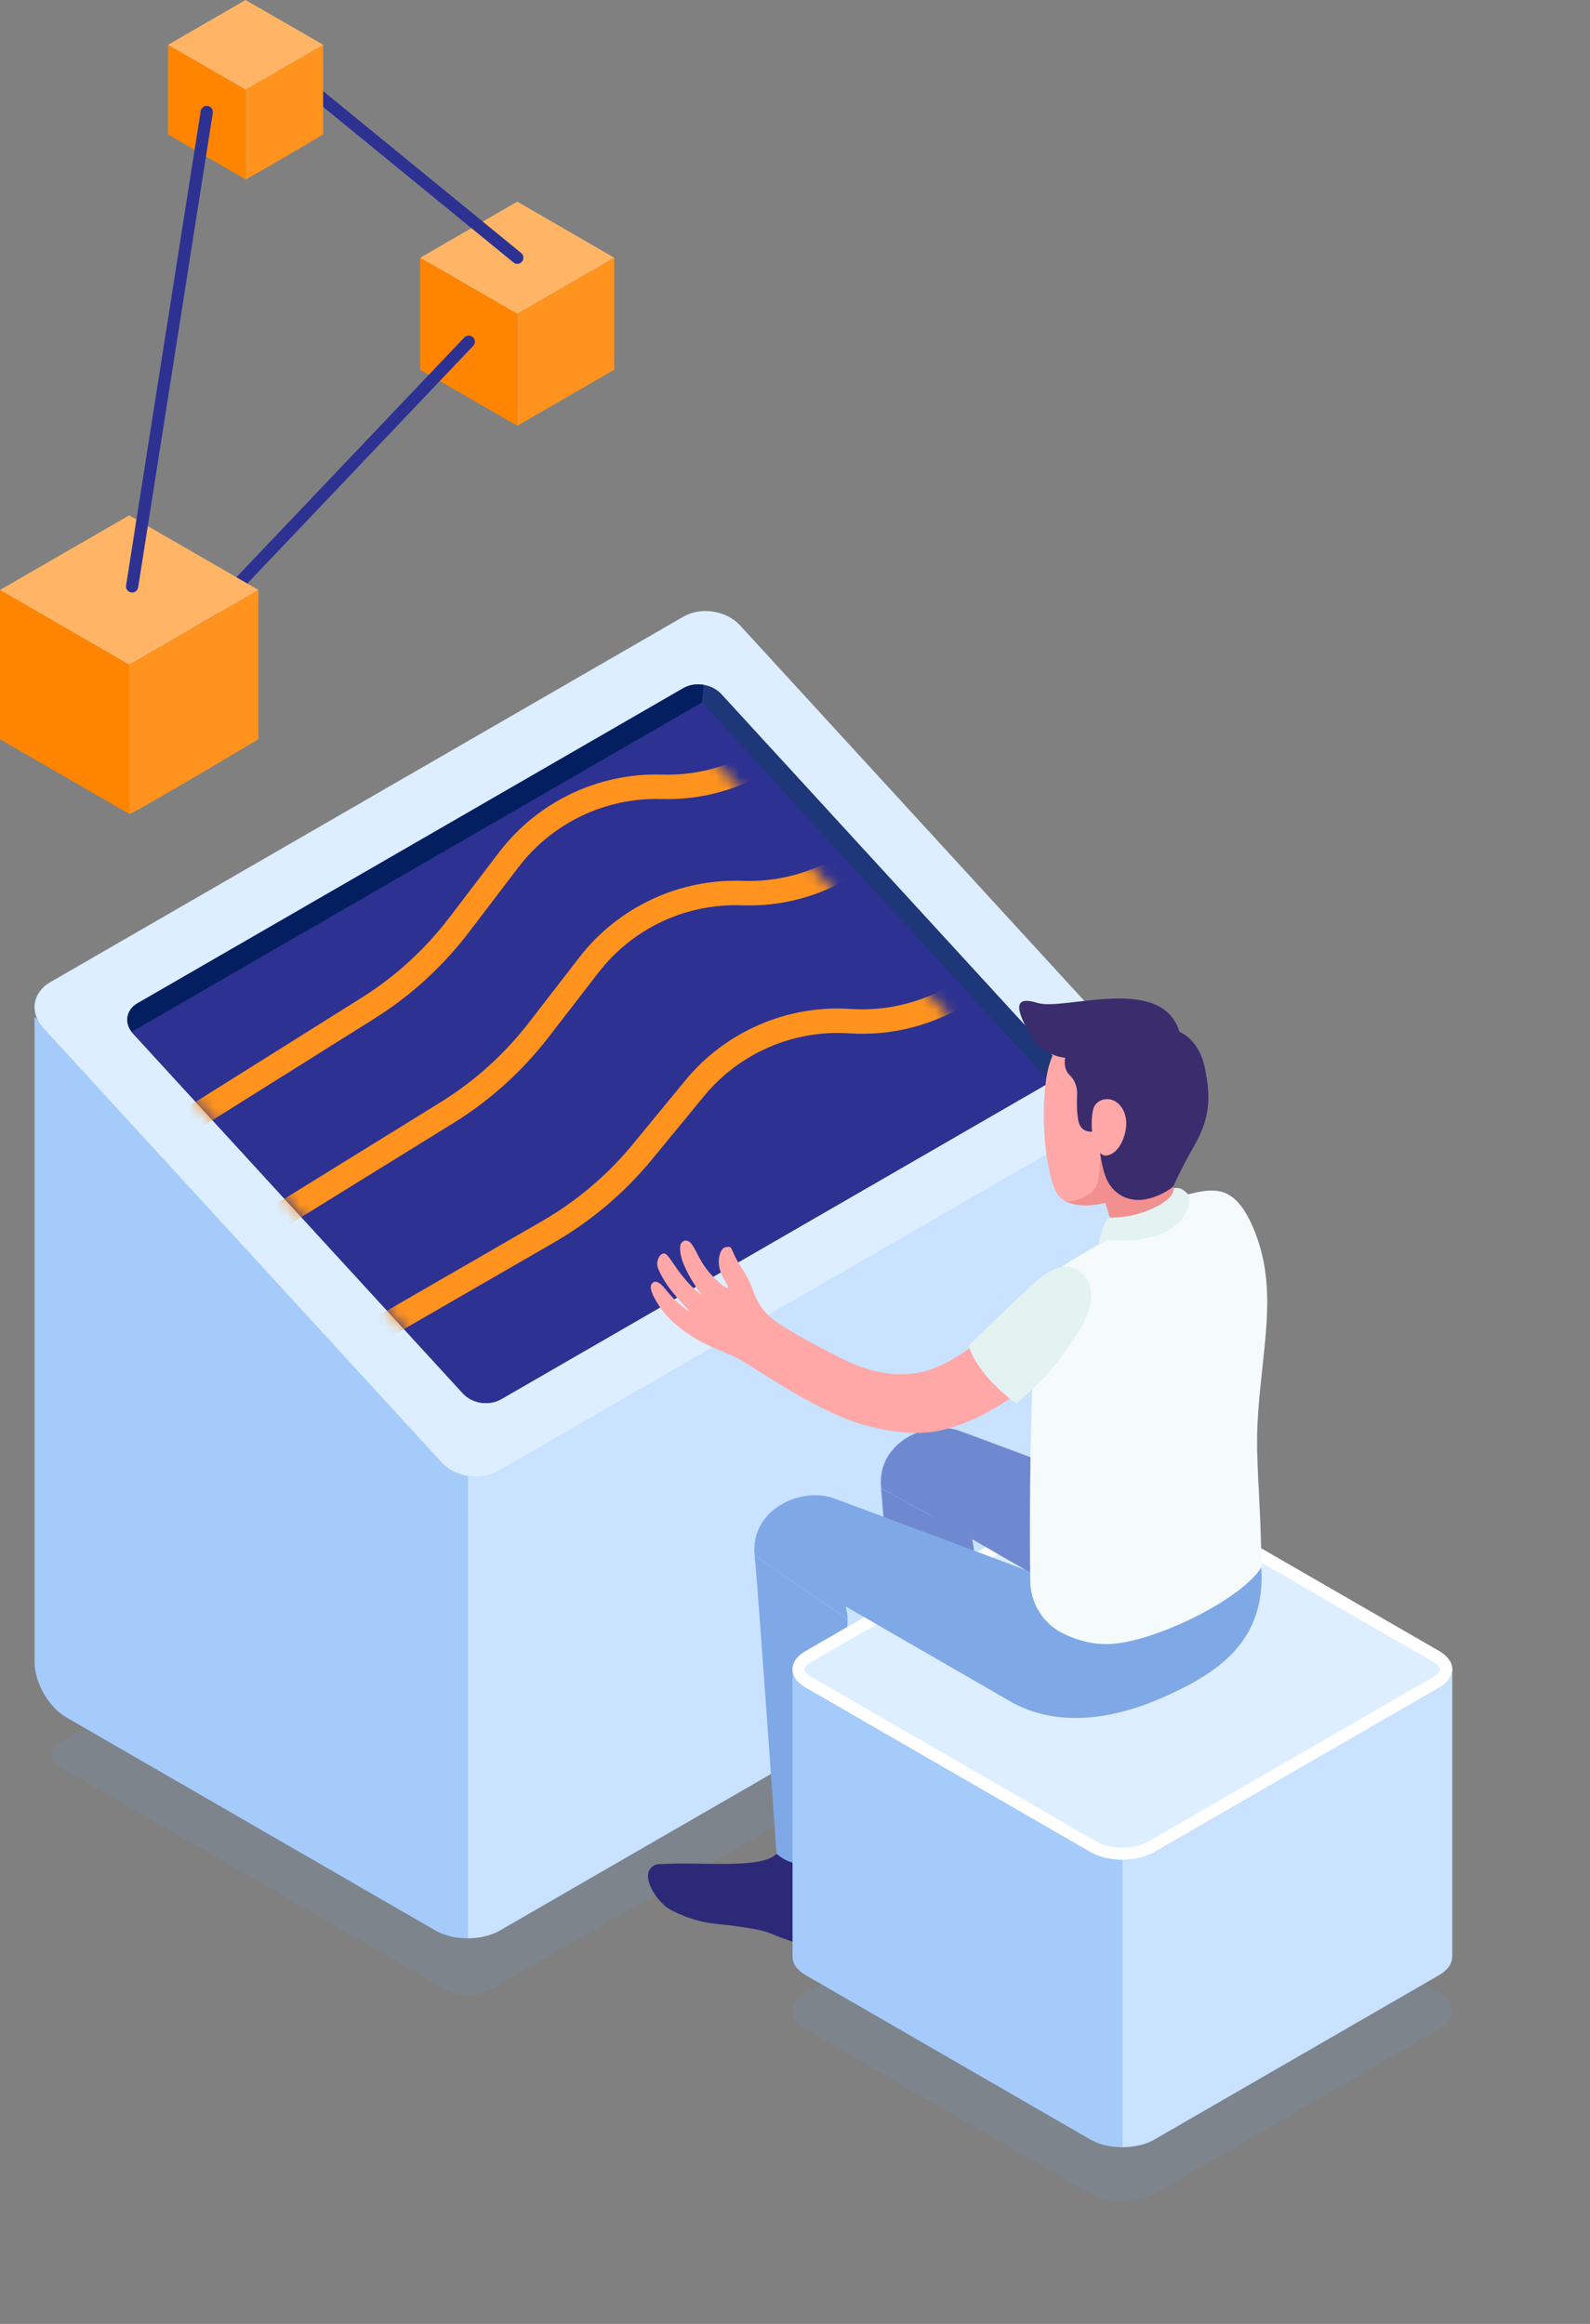 <svg width="130" height="190" viewBox="0 0 130 190" fill="none" xmlns="http://www.w3.org/2000/svg">
<rect x="0" y="0" width="130" height="190" fill="#808080" stroke="none"/>
<path opacity="0.15" d="M4.93 144.487L36.502 162.713C37.465 163.264 39.018 163.264 39.98 162.723L101.862 127.253C102.824 126.702 102.824 125.81 101.862 125.249L70.059 106.882C69.097 106.331 67.544 106.331 66.592 106.882L4.94 142.473C3.978 143.034 3.978 143.926 4.93 144.487Z" fill="#6B99D1"/>
<path d="M2.826 83.145V135.9C2.826 137.563 3.988 139.587 5.421 140.409L35.631 157.854C35.641 157.854 35.641 157.864 35.651 157.864C36.372 158.264 37.304 158.475 38.236 158.475V117.053L2.826 83.145Z" fill="#A5CBFA"/>
<path d="M38.236 158.475C39.158 158.475 40.08 158.275 40.791 157.884C40.811 157.874 40.821 157.874 40.831 157.864C40.831 157.854 40.841 157.854 40.841 157.854L91.171 128.796C92.604 127.964 93.766 125.95 93.766 124.287V89.698L38.236 117.053V158.475Z" fill="#C8E2FF"/>
<path d="M4.098 80.309L55.871 50.42C57.314 49.588 59.388 49.909 60.51 51.132L93.075 86.652C94.197 87.874 93.937 89.538 92.504 90.369L40.731 120.259C39.288 121.09 37.214 120.77 36.092 119.547L3.527 84.027C2.405 82.804 2.655 81.141 4.098 80.309Z" fill="#DCEEFF"/>
<path d="M85.58 88.636C85.58 88.646 85.57 88.646 85.58 88.636L40.951 114.407C40.931 114.417 40.911 114.427 40.891 114.437C39.939 114.948 38.617 114.738 37.875 113.956C37.865 113.946 37.865 113.946 37.855 113.936L10.872 84.498L10.751 84.368L10.761 84.358C10.15 83.566 10.341 82.554 11.232 82.033C11.242 82.033 11.242 82.023 11.252 82.023L55.871 56.262C55.891 56.252 55.911 56.242 55.931 56.232C56.412 55.971 56.983 55.901 57.534 55.991C58.075 56.081 58.576 56.332 58.947 56.713C58.957 56.723 58.957 56.723 58.967 56.733L85.951 86.161C85.961 86.181 85.981 86.191 85.991 86.211C86.682 87.023 86.502 88.095 85.58 88.636Z" fill="#1E3779"/>
<path d="M10.752 84.368L37.805 113.876C38.627 114.778 39.969 114.978 41.032 114.367L85.861 88.486L57.394 57.444L10.752 84.368Z" fill="#2D3192"/>
<mask id="mask0" mask-type="alpha" maskUnits="userSpaceOnUse" x="10" y="58" width="74" height="57">
<path d="M10.752 84.368L37.805 113.876C38.627 114.778 39.969 114.978 41.032 114.367L83.5 89.5L55 58.5L10.752 84.368Z" fill="#2D3192"/>
</mask>
<g mask="url(#mask0)">
<path d="M-26.332 117.815L-18.086 112.643C-15.541 111.047 -12.579 110.243 -9.576 110.334V110.334C-4.689 110.482 -0.031 108.263 2.933 104.376L7.01 99.028C9.065 96.333 11.589 94.03 14.46 92.229L22.268 87.331L30.076 82.434C32.947 80.633 35.471 78.33 37.526 75.635L41.603 70.287C44.568 66.4 49.225 64.181 54.112 64.329V64.329C57.115 64.42 60.077 63.616 62.622 62.02L70.868 56.847" stroke="#FF931E" stroke-width="2"/>
<path d="M77.497 65.643L69.218 70.763C66.663 72.343 63.695 73.128 60.693 73.018V73.018C55.807 72.839 51.136 75.028 48.147 78.897L44.035 84.218C41.963 86.9 39.425 89.187 36.543 90.97L28.704 95.817L20.864 100.665C17.982 102.448 15.444 104.735 13.372 107.417L9.26 112.739C6.271 116.607 1.6 118.796 -3.286 118.617V118.617C-6.288 118.507 -9.256 119.292 -11.811 120.872L-20.09 125.992" stroke="#FF931E" stroke-width="2"/>
<path d="M-12.84 133.993L-4.411 129.126C-1.809 127.624 1.181 126.929 4.179 127.13V127.13C9.056 127.456 13.792 125.41 16.897 121.633L21.167 116.439C23.32 113.82 25.926 111.611 28.861 109.917L36.843 105.308L44.825 100.7C47.76 99.005 50.366 96.796 52.519 94.178L56.789 88.983C59.894 85.207 64.629 83.16 69.507 83.487V83.487C72.505 83.687 75.495 82.993 78.097 81.49L86.526 76.623" stroke="#FF931E" stroke-width="2"/>
</g>
<path d="M57.534 55.991L57.384 57.434L10.761 84.358C10.15 83.566 10.341 82.554 11.232 82.033C11.242 82.033 11.242 82.023 11.252 82.023L55.871 56.262C55.891 56.252 55.911 56.242 55.931 56.232C56.412 55.971 56.983 55.901 57.534 55.991Z" fill="#031F60"/>
<path d="M34.358 21.072L42.294 25.651V34.809L34.358 30.23V21.072Z" fill="#FF8500"/>
<path d="M42.294 25.651L50.22 21.072V30.23L42.294 34.809V25.651Z" fill="#FF931E"/>
<path d="M50.22 21.072L42.294 16.483L34.358 21.072L42.294 25.651L50.22 21.072Z" fill="#FFB565"/>
<path d="M42.294 21.072L23.246 5.501" stroke="#2D3192" stroke-miterlimit="10" stroke-linecap="round"/>
<path d="M38.326 27.935L16.122 51.292" stroke="#2D3192" stroke-miterlimit="10" stroke-linecap="round"/>
<path d="M0 48.236L10.561 54.338V66.543L0 60.44V48.236Z" fill="#FF8500"/>
<path d="M10.561 54.338L21.132 48.236V60.44C21.132 60.44 10.561 66.753 10.561 66.543C10.561 66.322 10.561 54.338 10.561 54.338Z" fill="#FF931E"/>
<path d="M21.132 48.236L10.561 42.134L0 48.236L10.561 54.338L21.132 48.236Z" fill="#FFB565"/>
<path d="M13.737 3.667L20.08 7.324V14.659L13.737 10.992V3.667Z" fill="#FF8500"/>
<path d="M20.08 7.324L26.422 3.657V10.982C26.422 10.982 20.08 14.769 20.08 14.649C20.08 14.529 20.08 7.324 20.08 7.324Z" fill="#FF931E"/>
<path d="M26.433 3.667L20.08 0L13.737 3.667L20.08 7.325L26.433 3.667Z" fill="#FFB565"/>
<path d="M10.802 47.945L16.904 9.158" stroke="#2D3192" stroke-miterlimit="10" stroke-linecap="round"/>
<path d="M79.358 152.433C78.636 153.334 77.013 153.795 75.891 153.545C75.069 153.354 74.528 153.214 73.907 153.014C73.095 152.753 71.863 152.743 71.011 152.693C69.989 152.633 69.177 152.713 68.165 152.563C67.294 152.433 66.402 152.182 65.59 151.831C64.508 151.37 62.654 149.156 64.007 148.324C64.107 148.264 64.228 148.244 64.348 148.224C67.985 147.673 72.684 147.894 73.837 146.491C73.837 146.491 78.726 146.25 78.776 146.24C78.626 146.25 79.578 150.699 79.658 151.06C79.698 151.26 79.748 151.461 79.728 151.671C79.688 151.962 79.538 152.212 79.358 152.433Z" fill="#2D2979"/>
<path d="M76.291 124.006L78.356 122.273C78.356 122.273 79.658 125.679 79.628 126.892C79.598 128.114 78.757 146.26 78.757 146.26C78.757 146.26 75.991 148.354 73.837 146.491C73.837 146.491 72.364 125.028 72.033 121.671L76.291 124.006Z" fill="#6F89D1"/>
<path d="M68.436 157.984C67.634 158.815 65.971 159.126 64.889 158.775C64.087 158.515 63.566 158.314 62.965 158.064C62.184 157.733 60.951 157.603 60.109 157.473C59.097 157.322 58.286 157.322 57.284 157.082C56.432 156.871 55.56 156.541 54.789 156.12C53.747 155.559 52.114 153.194 53.536 152.483C53.647 152.433 53.767 152.423 53.887 152.413C57.564 152.202 62.214 152.843 63.496 151.561C63.496 151.561 68.386 151.761 68.436 151.771C68.286 151.761 68.827 156.29 68.867 156.651C68.897 156.851 68.917 157.062 68.877 157.262C68.807 157.543 68.636 157.783 68.436 157.984Z" fill="#2D2979"/>
<path d="M69.298 132.403C69.268 133.625 68.426 151.771 68.426 151.771C68.426 151.771 65.64 153.435 63.486 151.561C63.486 151.561 62.033 130.529 61.703 127.172" fill="#7FA8E6"/>
<path opacity="0.15" d="M65.881 162.923L89.167 149.477C90.61 148.645 92.935 148.645 94.377 149.477L117.664 162.923C119.107 163.755 119.107 165.098 117.664 165.929L94.377 179.376C92.945 180.208 90.61 180.208 89.167 179.376L65.881 165.929C64.438 165.098 64.438 163.755 65.881 162.923Z" fill="#6B99D1"/>
<path d="M65.881 134.988L89.167 121.541C90.61 120.709 92.935 120.709 94.377 121.541L117.664 134.988C119.107 135.819 119.107 137.162 117.664 137.994L94.377 151.44C92.945 152.272 90.61 152.272 89.167 151.44L65.881 137.994C64.438 137.162 64.438 135.819 65.881 134.988Z" fill="#DCEEFF"/>
<path d="M91.762 121.922C92.564 121.922 93.325 122.102 93.867 122.413L117.153 135.86C117.584 136.11 117.734 136.351 117.734 136.491C117.734 136.631 117.584 136.882 117.153 137.122L93.867 150.569C93.325 150.879 92.564 151.06 91.762 151.06C90.961 151.06 90.199 150.879 89.658 150.569L66.372 137.122C65.941 136.872 65.791 136.621 65.791 136.491C65.791 136.351 65.941 136.1 66.372 135.86L89.658 122.413C90.199 122.102 90.971 121.922 91.762 121.922ZM91.762 120.92C90.82 120.92 89.879 121.13 89.157 121.541L65.871 134.988C64.428 135.82 64.428 137.162 65.871 137.994L89.157 151.441C89.879 151.851 90.82 152.062 91.762 152.062C92.704 152.062 93.646 151.851 94.367 151.441L117.654 137.994C119.097 137.162 119.097 135.82 117.654 134.988L94.367 121.541C93.656 121.13 92.704 120.92 91.762 120.92Z" fill="white"/>
<path d="M64.799 159.988C64.809 160.609 65.22 161.1 65.881 161.491L89.167 174.937C89.838 175.328 90.7 175.538 91.772 175.558V152.052C90.75 152.042 89.888 151.831 89.167 151.431L65.881 137.984C65.3 137.653 64.799 137.162 64.799 136.481V159.988Z" fill="#A5CBFA"/>
<path d="M118.736 159.988C118.726 160.609 118.315 161.1 117.654 161.491L94.368 174.937C93.696 175.328 92.835 175.538 91.762 175.558V152.052C92.784 152.042 93.646 151.831 94.368 151.431L117.654 137.984C118.235 137.653 118.736 137.162 118.736 136.481V159.988Z" fill="#C8E2FF"/>
<path d="M78.506 117.002C80.921 117.884 97.253 124.006 97.253 124.006C97.253 124.006 96.612 135.589 93.125 133.715L76.302 124.006L72.043 121.671C71.652 117.894 75.851 116.03 78.506 117.002Z" fill="#6F89D1"/>
<path d="M61.703 127.172C61.322 123.395 65.52 121.531 68.175 122.503C70.59 123.385 86.923 129.507 86.923 129.507L103.125 128.134C103.516 134.196 99.588 136.791 95.069 138.785C90.55 140.769 86.281 141.09 82.794 139.216L65.971 129.507L68.025 127.773C68.025 127.773 69.328 131.17 69.298 132.392" fill="#7FA8E6"/>
<path d="M85.49 88.586C85.84 85.139 88.175 82.413 91.712 82.433C95.48 82.453 98.516 85.519 98.496 89.287C98.486 91.491 97.423 93.415 95.8 94.658C95.8 94.658 95.71 95.099 95.59 95.519C95.59 95.519 95.951 97.343 96.121 97.644C96.331 98.034 97.363 97.654 98.736 97.453C99.678 97.313 99.888 99.066 99.307 100.71C98.776 102.183 96.462 103.736 94.307 104.116C92.153 104.497 88.656 103.155 89.898 102.203C91.141 101.261 91.151 100.9 90.961 100.249C90.77 99.597 90.389 98.355 90.389 98.355C89.578 98.515 88.897 98.595 88.546 98.555C87.143 98.425 86.452 98.145 86.001 96.541C85.179 93.585 85.289 90.289 85.49 88.586Z" fill="#FFA8A7"/>
<path d="M93.075 100.389C93.075 100.389 91.923 100.359 90.991 100.349C90.981 100.309 90.971 100.279 90.961 100.239C90.77 99.588 90.39 98.345 90.39 98.345C89.578 98.505 88.897 98.586 88.546 98.546C87.955 98.495 87.494 98.405 87.113 98.205C87.955 98.355 89.317 97.654 89.628 97.013C89.949 96.371 89.949 94.227 89.949 94.227C89.949 94.227 90.029 94.588 90.209 94.958C90.39 95.329 90.8 95.259 90.8 95.259L92.133 95.099L96.081 94.407C95.991 94.487 95.9 94.568 95.8 94.648C95.8 94.648 95.71 95.089 95.59 95.51C95.59 95.51 95.951 97.333 96.121 97.634C96.221 97.804 96.482 97.824 96.862 97.774L96.341 98.455L93.075 100.389Z" fill="#F28F8F"/>
<path d="M84.838 82.002C86.993 82.674 94.989 79.598 96.431 84.357C96.431 84.357 98.015 84.938 98.496 87.263C98.987 89.588 98.987 91.311 97.664 93.636C96.351 95.96 95.921 97.022 95.921 97.022C95.921 97.022 94.969 97.814 93.656 98.054C92.344 98.295 90.931 97.724 90.359 96.111C90.069 95.279 89.949 94.237 89.949 94.237C90.259 94.728 91.181 94.457 91.682 93.455C92.123 92.573 92.293 91.431 91.722 90.57C91.001 89.467 89.658 89.778 89.398 90.64C89.177 91.371 89.287 92.523 89.287 92.523C89.287 92.523 88.376 92.634 88.175 91.662C88.035 90.97 88.035 90.179 88.065 89.537C88.095 88.946 87.915 88.335 87.484 87.934C86.873 87.373 87.093 86.481 87.093 86.481C87.093 86.481 85.199 86.381 84.197 84.558C83.185 82.714 82.684 81.331 84.838 82.002Z" fill="#3A2C6D"/>
<path d="M96.862 97.734C97.013 98.235 96.592 99.056 94.808 99.998C92.403 101.281 90.971 101.121 90.971 101.121C90.971 101.121 88.115 102.664 86.873 103.535C85.309 104.628 84.618 107.794 84.408 113.124C84.217 117.854 84.167 125.349 84.237 129.317C84.277 131.14 85.319 132.794 86.963 133.575C88.075 134.106 89.468 134.527 91.011 134.397C94.748 134.086 101.612 130.679 103.135 128.124C103.095 122.714 102.634 119.417 102.824 116.181C103.155 110.469 104.407 105.95 102.834 101.361C101.461 97.373 99.878 97.183 98.345 97.393C97.474 97.534 96.862 97.734 96.862 97.734Z" fill="#F5FBFB"/>
<path d="M95.961 97.143C96.582 97.062 96.752 97.293 97.173 97.664C97.173 97.664 97.714 99.167 95.7 100.489C93.686 101.802 90.55 101.351 90.55 101.351L89.818 101.752C89.818 101.752 90.159 99.688 90.76 99.547C90.76 99.547 92.524 99.638 94.337 98.756C96.151 97.894 95.961 97.143 95.961 97.143Z" fill="#E4F2F2"/>
<path d="M60.089 102.714C60.46 103.505 61.031 104.096 61.472 105.259C61.853 106.281 62.033 106.692 62.725 107.433C63.476 108.235 65.65 109.487 68.807 111.07C71.953 112.653 74.458 112.593 76.291 111.892C80.32 110.359 82.534 106.792 85.119 104.728C86.923 103.275 88.706 103.936 89.007 105.259C89.247 106.291 88.356 109.187 85.249 112.183C82.844 114.507 78.736 117.062 75.279 117.152C73.075 117.213 70.37 116.571 68.536 115.74C65.53 114.387 63.376 112.944 60.701 111.271C59.969 110.81 59.318 110.66 57.825 109.948C56.332 109.247 54.779 108.064 53.997 106.922C53.216 105.78 53.115 105.249 53.276 104.988C53.476 104.668 53.837 104.738 54.248 105.219C54.669 105.7 55.27 106.561 56.442 107.273C56.442 107.273 55.48 106.271 54.959 105.609C54.438 104.958 54.027 104.247 53.807 103.706C53.536 103.044 54.107 102.143 54.538 102.614C54.969 103.095 55.17 103.575 55.961 104.527C56.673 105.399 57.374 105.89 57.374 105.89C57.374 105.89 56.572 104.808 56.081 103.776C55.58 102.744 55.59 102.213 55.62 101.872C55.641 101.521 56.132 101.121 56.592 101.772C57.003 102.363 57.264 103.285 58.226 104.297C58.917 105.028 59.518 105.449 59.528 105.249C59.548 105.048 59.107 104.648 58.857 103.796C58.626 102.984 58.877 102.052 59.338 101.962C59.809 101.902 59.719 101.922 60.089 102.714Z" fill="#FFA8A7"/>
<path d="M88.556 104.167C89.147 104.728 89.428 105.82 89.047 107.072C88.666 108.325 87.263 110.379 86.011 111.912C85.229 112.874 83.115 114.758 83.115 114.758C83.115 114.758 79.989 112.623 79.187 109.998C79.187 109.998 83.185 106.161 84.247 105.169C85.319 104.177 87.053 102.724 88.556 104.167Z" fill="#E4F2F2"/>
</svg>

